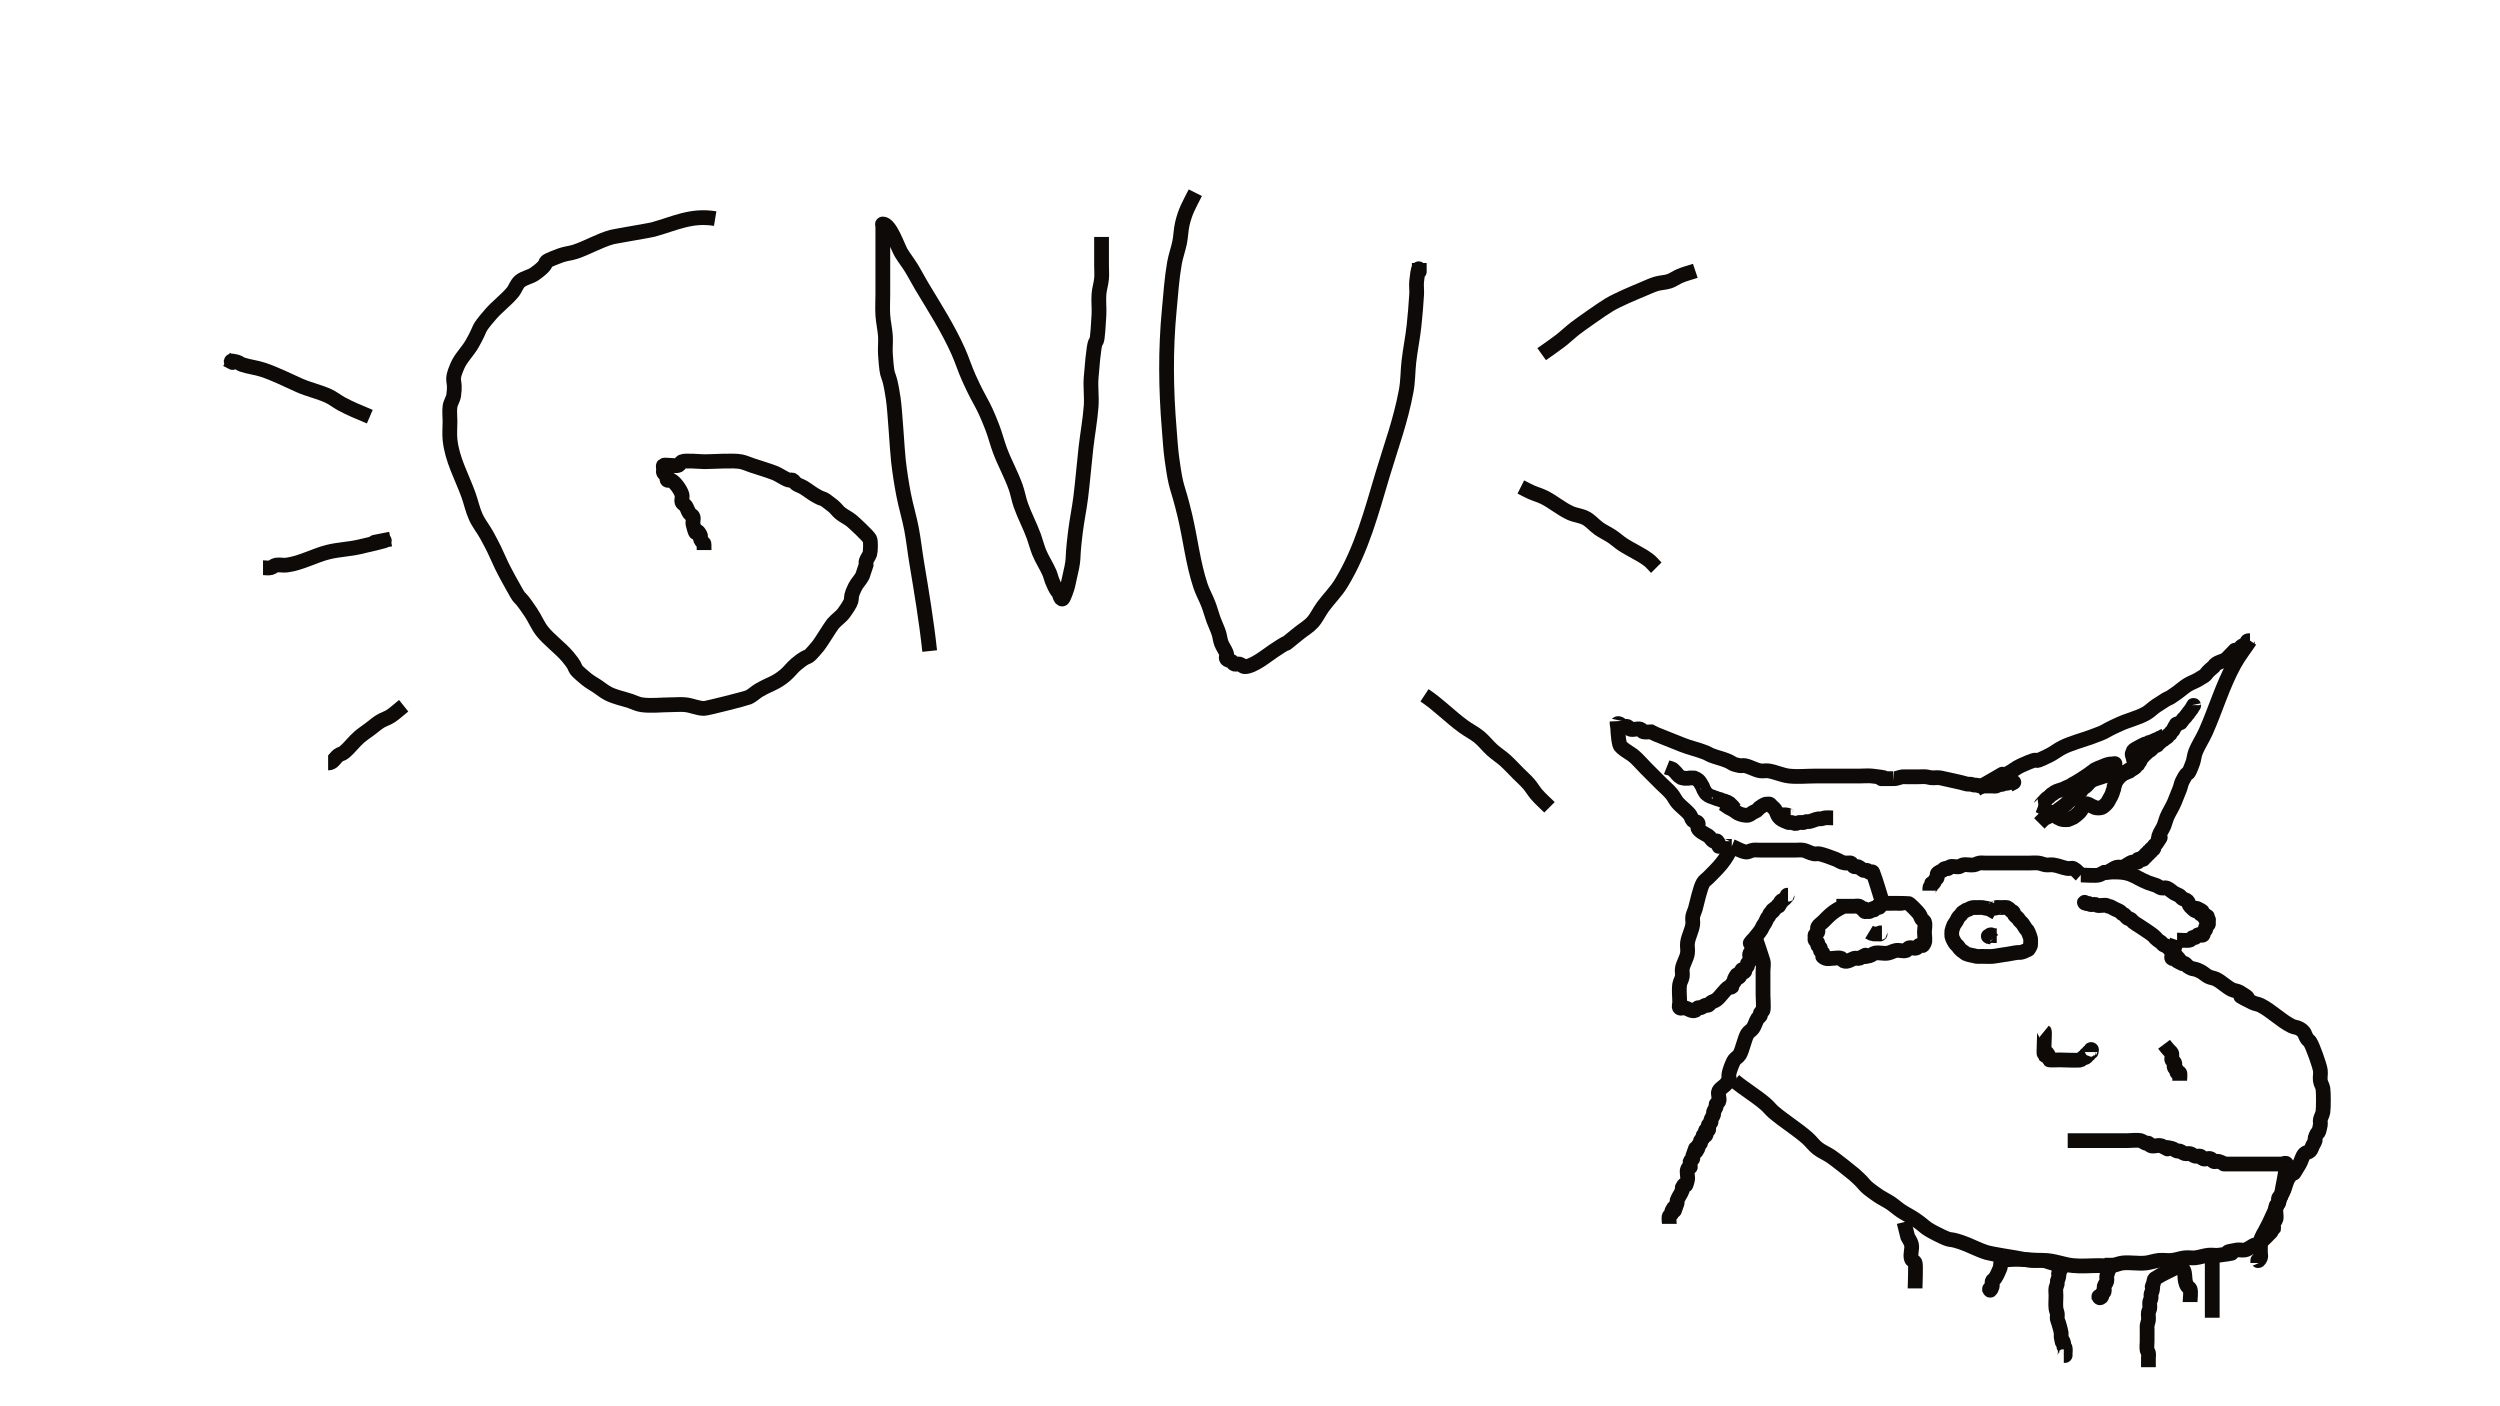 <?xml version="1.0" encoding="UTF-8" standalone="no"?>
<!-- Created with Inkscape (http://www.inkscape.org/) -->

<svg
   xmlns:dc="http://purl.org/dc/elements/1.1/"
   xmlns:cc="http://creativecommons.org/ns#"
   xmlns:rdf="http://www.w3.org/1999/02/22-rdf-syntax-ns#"
   xmlns:svg="http://www.w3.org/2000/svg"
   xmlns="http://www.w3.org/2000/svg"
   xmlns:sodipodi="http://sodipodi.sourceforge.net/DTD/sodipodi-0.dtd"
   xmlns:inkscape="http://www.inkscape.org/namespaces/inkscape"
   width="1920"
   height="1080"
   viewBox="0 0 508 285.75"
   version="1.1"
   id="svg8"
   inkscape:version="0.92.4 5da689c313, 2019-01-14"
   sodipodi:docname="dibujo6.svg">
  <defs
     id="defs2" />
  <sodipodi:namedview
     id="base"
     pagecolor="#ffffff"
     bordercolor="#666666"
     borderopacity="1.0"
     inkscape:pageopacity="0.0"
     inkscape:pageshadow="2"
     inkscape:zoom="1"
     inkscape:cx="1517.1903"
     inkscape:cy="265.84123"
     inkscape:document-units="mm"
     inkscape:current-layer="layer1"
     showgrid="false"
     units="px"
     inkscape:window-width="1366"
     inkscape:window-height="768"
     inkscape:window-x="0"
     inkscape:window-y="0"
     inkscape:window-maximized="0"
     showguides="false" />
  <g
     inkscape:label="Capa 1"
     inkscape:groupmode="layer"
     id="layer1"
     transform="translate(0,-11.25)">
    <path
       style="fill:none;fill-opacity:1;stroke:#0e0a08;stroke-width:3;stroke-miterlimit:4;stroke-dasharray:none;stroke-opacity:1"
       d="m 145.322,55.673 c -4.905,-0.811 -8.193,1.01 -12.722,2.245 -0.511,0.139 -7.721,1.357 -8.232,1.497 -2.592,0.707 -4.935,2.144 -7.484,2.993 -0.976,0.325 -2.03,0.387 -2.993,0.748 -5.181,1.943 -1.027,0.733 -5.238,3.742 -0.908,0.648 -2.136,0.783 -2.993,1.497 -0.691,0.576 -0.921,1.554 -1.497,2.245 -1.355,1.626 -3.113,2.883 -4.49,4.49 -3.066,3.577 -1.552,2.154 -3.742,5.987 -0.892,1.562 -2.285,2.837 -2.993,4.49 -1.525,3.558 -0.23,2.356 -0.748,5.987 -0.112,0.781 -0.637,1.464 -0.748,2.245 -0.141,0.988 0,1.996 0,2.993 0,1.247 -0.124,2.501 0,3.742 0.404,4.039 2.379,7.479 3.742,11.225 0.539,1.483 0.844,3.054 1.497,4.49 0.602,1.324 1.549,2.465 2.245,3.742 2.773,5.085 1.717,3.896 4.49,8.98 3.261,5.979 1.051,1.577 4.49,6.735 0.807,1.21 1.352,2.594 2.245,3.742 1.358,1.746 3.783,3.492 5.238,5.238 2.676,3.211 0.164,1.509 3.742,4.49 0.691,0.576 1.497,0.998 2.245,1.497 0.748,0.499 1.441,1.094 2.245,1.497 1.411,0.706 2.993,0.998 4.49,1.497 0.748,0.249 1.464,0.637 2.245,0.748 1.976,0.282 3.991,0 5.987,0 0.998,0 2.002,-0.11 2.993,0 1.264,0.14 2.47,0.748 3.742,0.748 0.559,0 8.354,-1.977 8.98,-2.245 0.827,-0.354 1.464,-1.05 2.245,-1.497 2.329,-1.331 3.249,-1.336 5.238,-2.993 0.813,-0.678 1.432,-1.568 2.245,-2.245 3.211,-2.676 1.509,-0.164 4.49,-3.742 0.537,-0.645 2.456,-3.845 2.993,-4.49 0.678,-0.813 1.63,-1.384 2.245,-2.245 2.595,-3.634 0.617,-1.981 2.245,-5.238 0.402,-0.804 1.094,-1.441 1.497,-2.245 0.249,-0.748 0.499,-1.497 0.748,-2.245 0,-0.249 -0.079,-0.512 0,-0.748 0.176,-0.529 0.572,-0.968 0.748,-1.497 0.15,-0.449 0.208,-2.577 0,-2.993 -0.32,-0.64 -3.311,-3.397 -3.742,-3.742 -0.702,-0.562 -1.543,-0.935 -2.245,-1.497 -0.551,-0.441 -0.946,-1.056 -1.497,-1.497 -2.758,-2.207 -1.41,-0.846 -3.742,-2.245 -0.771,-0.463 -1.474,-1.034 -2.245,-1.497 -0.478,-0.287 -1.033,-0.439 -1.497,-0.748 -0.294,-0.196 -0.433,-0.591 -0.748,-0.748 -0.223,-0.112 -0.512,0.079 -0.748,0 -1.058,-0.353 -1.949,-1.105 -2.993,-1.497 -1.477,-0.554 -2.993,-0.998 -4.49,-1.497 -0.748,-0.249 -1.472,-0.594 -2.245,-0.748 -1.554,-0.311 -5.677,0 -7.484,0 -0.721,0 -3.871,-0.309 -4.49,0 -0.316,0.158 -0.433,0.591 -0.748,0.748 -0.406,0.203 -2.789,-0.205 -2.993,0 -0.176,0.176 0,0.499 0,0.748 0,0.249 -0.112,0.525 0,0.748 0.158,0.316 0.591,0.433 0.748,0.748 0.112,0.223 -0.176,0.572 0,0.748 0.176,0.176 0.525,-0.112 0.748,0 0.895,0.447 2.026,2.115 2.245,2.993 0.121,0.484 -0.158,1.023 0,1.497 0.112,0.335 0.553,0.455 0.748,0.748 0.309,0.464 0.439,1.033 0.748,1.497 0.196,0.294 0.637,0.414 0.748,0.748 0.158,0.473 -0.121,1.013 0,1.497 0.903,3.614 0.356,-0.037 1.497,2.245 0.112,0.223 -0.112,0.525 0,0.748 0.772,1.543 0.748,-0.052 0.748,2.245"
       id="path5284"
       inkscape:connector-curvature="0" />
    <path
       style="fill:none;fill-opacity:1;stroke:#0e0a08;stroke-width:3;stroke-miterlimit:4;stroke-dasharray:none;stroke-opacity:1"
       d="m 188.912,143.542 c -0.646,-6.036 -1.649,-12.01 -2.646,-17.992 -0.381,-2.288 -0.62,-4.601 -1.058,-6.879 -0.444,-2.311 -1.143,-4.568 -1.587,-6.879 -0.438,-2.278 -0.792,-4.574 -1.058,-6.879 -0.263,-2.279 -0.673,-10.132 -1.058,-12.7 -1.02,-6.801 -1.16,-2.58 -1.587,-8.996 -0.082,-1.232 0.082,-2.472 0,-3.704 -0.095,-1.419 -0.44,-2.814 -0.529,-4.233 -0.088,-1.408 0,-2.822 0,-4.233 0,-2.822 0,-5.644 0,-8.467 0,-1.587 0,-3.175 0,-4.763 0,-0.176 0,-0.353 0,-0.529 0,-0.176 -0.176,-0.529 0,-0.529 1.509,0 3.055,4.739 3.704,5.821 0.654,1.091 1.45,2.092 2.117,3.175 0.745,1.211 1.385,2.485 2.117,3.704 2.605,4.341 5.344,8.585 7.408,13.229 0.772,1.736 1.337,3.559 2.117,5.292 2.552,5.672 2.612,4.524 4.763,10.054 0.607,1.56 1,3.196 1.587,4.763 0.943,2.516 2.271,4.878 3.175,7.408 0.432,1.209 0.626,2.495 1.058,3.704 0.771,2.159 1.862,4.195 2.646,6.35 0.381,1.048 0.644,2.139 1.058,3.175 0.586,1.465 1.495,2.783 2.117,4.233 0.22,0.513 0.322,1.07 0.529,1.587 0.293,0.732 0.621,1.46 1.058,2.117 0.138,0.208 0.418,0.306 0.529,0.529 0.079,0.158 -0.079,0.371 0,0.529 0.112,0.223 0.306,0.641 0.529,0.529 0.256,-0.128 0.967,-2.249 1.058,-2.646 1.701,-7.372 0.613,-3.316 1.587,-11.113 0.288,-2.302 0.771,-4.577 1.058,-6.879 0.418,-3.344 0.676,-6.706 1.058,-10.054 0.323,-2.826 0.848,-5.63 1.058,-8.467 0.143,-1.935 -0.155,-3.887 0,-5.821 1.027,-12.836 1.011,-2.316 1.587,-12.7 0.078,-1.409 -0.101,-2.826 0,-4.233 0.076,-1.07 0.432,-2.106 0.529,-3.175 0.08,-0.878 0,-1.764 0,-2.646 0,-1.94 0,-3.881 0,-5.821"
       id="path5290"
       inkscape:connector-curvature="0" />
    <path
       style="fill:none;fill-opacity:1;stroke:#0e0a08;stroke-width:3;stroke-miterlimit:4;stroke-dasharray:none;stroke-opacity:1"
       d="m 242.887,50.408 c -1.218,2.436 -2.032,3.69 -2.646,6.35 -0.28,1.215 -0.285,2.481 -0.529,3.704 -0.285,1.426 -0.806,2.801 -1.058,4.233 -0.555,3.146 -0.755,6.345 -1.058,9.525 -0.779,8.182 -0.683,16.151 0,24.342 0.162,1.942 0.266,3.89 0.529,5.821 0.94,6.893 1.027,4.843 2.646,11.642 1.122,4.713 1.637,9.674 3.175,14.287 0.425,1.274 1.105,2.45 1.587,3.704 0.4,1.041 0.677,2.127 1.058,3.175 0.325,0.893 0.758,1.745 1.058,2.646 0.23,0.69 0.274,1.436 0.529,2.117 0.277,0.739 0.809,1.368 1.058,2.117 0.112,0.335 -0.196,0.765 0,1.058 0.219,0.328 0.73,0.31 1.058,0.529 0.208,0.138 0.293,0.45 0.529,0.529 0.335,0.112 0.716,-0.086 1.058,0 0.383,0.096 0.664,0.529 1.058,0.529 1.729,0 4.53,-2.314 5.821,-3.175 5.421,-3.614 -0.142,0.643 5.292,-3.704 0.882,-0.706 1.89,-1.277 2.646,-2.117 0.851,-0.945 1.364,-2.149 2.117,-3.175 1.189,-1.622 2.658,-3.045 3.704,-4.763 4.216,-6.927 6.167,-14.558 8.467,-22.225 1.789,-5.963 3.625,-10.793 4.763,-16.933 0.355,-1.916 0.314,-3.884 0.529,-5.821 0.275,-2.479 0.797,-4.928 1.058,-7.408 0.222,-2.112 0.404,-4.23 0.529,-6.35 0.052,-0.88 -0.097,-1.769 0,-2.646 0.658,-5.918 0.529,1.003 0.529,-3.704"
       id="path5292"
       inkscape:connector-curvature="0" />
    <path
       style="fill:none;fill-opacity:1;stroke:#0e0a08;stroke-width:3;stroke-miterlimit:4;stroke-dasharray:none;stroke-opacity:1"
       d="m 75.142,95.917 c -1.957,-0.839 -3.954,-1.609 -5.821,-2.646 -0.899,-0.499 -1.71,-1.162 -2.646,-1.587 -1.88,-0.854 -3.934,-1.278 -5.821,-2.117 -2.452,-1.09 -4.85,-2.322 -7.408,-3.175 -1.38,-0.46 -2.853,-0.598 -4.233,-1.058 -0.374,-0.125 -0.676,-0.434 -1.058,-0.529 -2.906,-0.726 0.881,0.97 -2.117,-0.529"
       id="path5294"
       inkscape:connector-curvature="0" />
    <path
       style="fill:none;fill-opacity:1;stroke:#0e0a08;stroke-width:3;stroke-miterlimit:4;stroke-dasharray:none;stroke-opacity:1"
       d="m 79.375,120.788 c -9.62,1.924 6.378,-1.35 -6.35,1.587 -2.091,0.483 -4.268,0.538 -6.35,1.058 -2.837,0.709 -5.539,2.28 -8.467,2.646 -0.7,0.087 -1.421,-0.116 -2.117,0 -0.389,0.065 -0.676,0.434 -1.058,0.529 -0.513,0.128 -1.058,0 -1.588,0"
       id="path5296"
       inkscape:connector-curvature="0" />
    <path
       style="fill:none;fill-opacity:1;stroke:#0e0a08;stroke-width:3;stroke-miterlimit:4;stroke-dasharray:none;stroke-opacity:1"
       d="m 82.021,154.654 c -0.882,0.706 -1.706,1.49 -2.646,2.117 -0.656,0.438 -1.448,0.64 -2.117,1.058 -0.748,0.467 -1.411,1.058 -2.117,1.587 -0.706,0.529 -1.447,1.014 -2.117,1.587 -1.136,0.974 -2.006,2.24 -3.175,3.175 -0.308,0.246 -0.743,0.293 -1.058,0.529 -0.806,0.605 -1.087,1.587 -2.117,1.587"
       id="path5298"
       inkscape:connector-curvature="0" />
    <path
       style="fill:none;fill-opacity:1;stroke:#0e0a08;stroke-width:3;stroke-miterlimit:4;stroke-dasharray:none;stroke-opacity:1"
       d="m 313.267,83.217 c 1.235,-0.882 2.501,-1.721 3.704,-2.646 1.092,-0.84 2.083,-1.806 3.175,-2.646 0.965,-0.743 5.605,-4.019 6.879,-4.763 1.887,-1.101 4.914,-2.356 6.879,-3.175 0.877,-0.365 1.736,-0.785 2.646,-1.058 0.861,-0.258 1.793,-0.245 2.646,-0.529 0.748,-0.249 1.392,-0.748 2.117,-1.058 1.025,-0.439 2.117,-0.706 3.175,-1.058"
       id="path5300"
       inkscape:connector-curvature="0" />
    <path
       style="fill:none;fill-opacity:1;stroke:#0e0a08;stroke-width:3;stroke-miterlimit:4;stroke-dasharray:none;stroke-opacity:1"
       d="m 309.033,110.204 c 0.706,0.353 1.396,0.738 2.117,1.058 0.868,0.386 1.796,0.634 2.646,1.058 1.84,0.92 3.419,2.324 5.292,3.175 1.016,0.462 2.196,0.524 3.175,1.058 0.992,0.541 1.721,1.469 2.646,2.117 0.843,0.59 1.79,1.017 2.646,1.587 0.734,0.489 1.383,1.098 2.117,1.587 1.712,1.141 3.646,1.941 5.292,3.175 0.599,0.449 1.058,1.058 1.587,1.587"
       id="path5302"
       inkscape:connector-curvature="0" />
    <path
       style="fill:none;fill-opacity:1;stroke:#0e0a08;stroke-width:3;stroke-miterlimit:4;stroke-dasharray:none;stroke-opacity:1"
       d="m 289.454,152.538 c 2.835,1.869 5.197,4.357 7.938,6.35 1.029,0.748 2.191,1.311 3.175,2.117 0.965,0.79 1.719,1.811 2.646,2.646 0.84,0.756 1.806,1.361 2.646,2.117 0.927,0.834 1.764,1.764 2.646,2.646 0.706,0.706 1.46,1.366 2.117,2.117 0.581,0.664 1.014,1.447 1.587,2.117 0.812,0.947 1.764,1.764 2.646,2.646"
       id="path5304"
       inkscape:connector-curvature="0" />
    <path
       style="fill:none;fill-opacity:1;stroke:#0e0a08;stroke-width:3;stroke-miterlimit:4;stroke-dasharray:none;stroke-opacity:1"
       d="m 384.704,169.471 c -6.241,0 2.069,0.171 -4.233,-0.529 -0.877,-0.097 -1.764,0 -2.646,0 -2.999,0 -5.997,0 -8.996,0 -1.764,0 -3.539,0.195 -5.292,0 -1.446,-0.161 -2.793,-0.853 -4.233,-1.058 -0.524,-0.075 -1.066,0.087 -1.587,0 -1.1,-0.183 -2.081,-0.84 -3.175,-1.058 -0.346,-0.069 -0.712,0.069 -1.058,0 -1.755,-0.351 -1.235,-0.494 -2.646,-1.058 -1.036,-0.414 -2.139,-0.644 -3.175,-1.058 -0.366,-0.146 -0.692,-0.383 -1.058,-0.529 -1.551,-0.62 -3.211,-0.967 -4.763,-1.587 -1.762,-0.705 -3.527,-1.411 -5.292,-2.117 -0.366,-0.146 -0.706,-0.353 -1.058,-0.529 -0.529,0 -1.074,0.128 -1.587,0 -0.242,-0.06 -0.293,-0.45 -0.529,-0.529 -0.669,-0.223 -1.447,0.223 -2.117,0 -0.237,-0.079 -0.306,-0.418 -0.529,-0.529 -0.316,-0.158 -0.743,0.158 -1.058,0 -0.223,-0.112 -0.306,-0.418 -0.529,-0.529 -0.706,-0.353 -0.529,0.529 -0.529,-0.529"
       id="path5325"
       inkscape:connector-curvature="0" />
    <path
       style="fill:none;fill-opacity:1;stroke:#0e0a08;stroke-width:3;stroke-miterlimit:4;stroke-dasharray:none;stroke-opacity:1"
       d="m 401.637,171.588 c 12.842,-7.338 -3.169,1.584 6.35,-3.175 0.92,-0.46 1.71,-1.162 2.646,-1.587 5.433,-2.47 0.984,0.302 5.821,-2.117 0.92,-0.46 1.726,-1.128 2.646,-1.587 1.753,-0.877 4.01,-1.458 5.821,-2.117 3.862,-1.404 1.65,-0.75 5.821,-2.646 1.729,-0.786 3.631,-1.194 5.292,-2.117 0.771,-0.428 1.383,-1.098 2.117,-1.587 3.708,-2.472 1.471,-0.673 4.233,-2.646 0.718,-0.513 1.369,-1.12 2.117,-1.587 0.669,-0.418 1.432,-0.667 2.117,-1.058 2.508,-1.433 0.787,-0.656 3.175,-2.646 0.587,-1.001 1.843,-0.945 2.646,-1.587 3.505,-3.505 0.054,-0.389 2.646,-2.117 0.208,-0.138 0.306,-0.418 0.529,-0.529 0.158,-0.079 0.371,0.079 0.529,0 1.204,-0.602 -0.246,-1.058 1.058,-1.058"
       id="path5327"
       inkscape:connector-curvature="0" />
    <path
       style="fill:none;fill-opacity:1;stroke:#0e0a08;stroke-width:3;stroke-miterlimit:4;stroke-dasharray:none;stroke-opacity:1"
       d="m 328.613,157.829 c 0.176,1.587 0.109,3.222 0.529,4.763 0.178,0.654 2.338,1.871 2.646,2.117 0.974,0.779 1.764,1.764 2.646,2.646 1.058,1.058 2.117,2.117 3.175,3.175 0.706,0.706 1.493,1.338 2.117,2.117 0.397,0.497 0.661,1.091 1.058,1.587 0.768,0.961 1.908,1.662 2.646,2.646 0.237,0.316 0.25,0.779 0.529,1.058 0.279,0.279 0.84,0.201 1.058,0.529 0.196,0.294 -0.112,0.724 0,1.058 0.219,0.657 1.674,1.292 2.117,1.587 0.415,0.277 0.612,0.835 1.058,1.058 0.73,0.365 0.473,-0.641 1.058,0.529 0.079,0.158 -0.125,0.404 0,0.529 0.024,0.024 2.396,0 2.646,0"
       id="path5329"
       inkscape:connector-curvature="0" />
    <path
       style="fill:none;fill-opacity:1;stroke:#0e0a08;stroke-width:3;stroke-miterlimit:4;stroke-dasharray:none;stroke-opacity:1"
       d="m 457.2,141.425 c -1.058,1.587 -2.256,3.091 -3.175,4.763 -2.41,4.383 -3.799,9.209 -5.821,13.758 -0.641,1.442 -1.563,2.756 -2.117,4.233 -0.255,0.681 -0.274,1.436 -0.529,2.117 -1.392,3.711 -0.581,0.634 -2.117,3.704 -0.249,0.499 -0.322,1.07 -0.529,1.587 -0.353,0.882 -0.706,1.764 -1.058,2.646 -0.438,1.095 -1.15,2.08 -1.587,3.175 -0.207,0.518 -0.322,1.07 -0.529,1.587 -0.293,0.732 -0.809,1.368 -1.058,2.117 -0.525,1.575 1.253,-1.086 -0.529,1.587 -0.138,0.208 -0.418,0.306 -0.529,0.529 -0.079,0.158 0.125,0.404 0,0.529 -0.125,0.125 -0.404,-0.125 -0.529,0 -0.125,0.125 0.125,0.404 0,0.529 -0.125,0.125 -0.404,-0.125 -0.529,0 -0.125,0.125 0.125,0.404 0,0.529 -0.125,0.125 -0.404,-0.125 -0.529,0 -0.125,0.125 0.125,0.404 0,0.529 -0.125,0.125 -0.404,-0.125 -0.529,0 -0.125,0.125 0.158,0.45 0,0.529 -0.316,0.158 -0.743,-0.158 -1.058,0 -0.158,0.079 0.158,0.45 0,0.529 -0.316,0.158 -0.716,-0.086 -1.058,0 -0.765,0.191 -1.351,0.867 -2.117,1.058 -0.342,0.086 -0.716,-0.086 -1.058,0 -0.765,0.191 -1.368,0.809 -2.117,1.058 -0.167,0.056 -0.353,0 -0.529,0 -0.353,0.176 -0.684,0.404 -1.058,0.529 -0.622,0.207 -2.915,0 -3.704,0"
       id="path5331"
       inkscape:connector-curvature="0" />
    <path
       style="fill:none;fill-opacity:1;stroke:#0e0a08;stroke-width:3;stroke-miterlimit:4;stroke-dasharray:none;stroke-opacity:1"
       d="m 374.65,195.4 c -2.075,0.942 -2.794,1.735 -4.233,3.175 -0.353,0.353 -0.835,0.612 -1.058,1.058 -0.158,0.316 0.158,0.743 0,1.058 -0.112,0.223 -0.418,0.306 -0.529,0.529 -0.079,0.158 0,0.353 0,0.529 0,0.176 -0.079,0.371 0,0.529 0.112,0.223 0.418,0.306 0.529,0.529 0.079,0.158 -0.079,0.371 0,0.529 0.112,0.223 0.418,0.306 0.529,0.529 0.079,0.158 -0.079,0.371 0,0.529 0.112,0.223 0.418,0.306 0.529,0.529 0.365,0.73 -0.641,0.473 0.529,1.058 0.531,0.266 2.631,-0.272 3.175,0 0.223,0.112 0.306,0.418 0.529,0.529 0.67,0.335 1.616,-0.362 2.117,-0.529 0.335,-0.112 0.724,0.112 1.058,0 2.998,-1.499 -0.789,0.197 2.117,-0.529 0.383,-0.096 0.672,-0.452 1.058,-0.529 0.865,-0.173 1.781,0.173 2.646,0 0.547,-0.109 1.041,-0.42 1.587,-0.529 0.692,-0.138 1.447,0.223 2.117,0 0.237,-0.079 0.293,-0.45 0.529,-0.529 0.502,-0.167 1.114,0.237 1.587,0 0.223,-0.112 0.306,-0.418 0.529,-0.529 0.73,-0.365 0.473,0.641 1.058,-0.529 0.181,-0.361 0,-1.619 0,-2.117 0,-0.706 0.223,-1.447 0,-2.117 -0.079,-0.237 -0.391,-0.322 -0.529,-0.529 -0.219,-0.328 -0.31,-0.73 -0.529,-1.058 -0.241,-0.361 -1.76,-1.938 -2.117,-2.117 -0.12,-0.06 -5.051,-0.12 -5.292,0 -1.755,1.755 0.499,-0.249 -1.058,0.529 -1.755,1.755 0.499,-0.249 -1.058,0.529 -0.223,0.112 -0.306,0.418 -0.529,0.529 -0.158,0.079 -0.353,0 -0.529,0 -0.176,0 -0.404,0.125 -0.529,0 -0.125,-0.125 0.125,-0.404 0,-0.529 -0.125,-0.125 -0.371,0.079 -0.529,0 -0.223,-0.112 -0.293,-0.45 -0.529,-0.529 -0.335,-0.112 -0.706,0 -1.058,0 -0.706,0 -1.411,0 -2.117,0 z"
       id="path5333"
       inkscape:connector-curvature="0" />
    <path
       style="fill:none;fill-opacity:1;stroke:#0e0a08;stroke-width:3;stroke-miterlimit:4;stroke-dasharray:none;stroke-opacity:1"
       d="m 351.896,183.229 c -1.217,2.9 -2.754,4.342 -4.763,6.35 -0.353,0.353 -0.802,0.631 -1.058,1.058 -0.622,1.037 -1.256,4.13 -1.587,5.292 -0.153,0.536 -0.437,1.037 -0.529,1.587 -0.087,0.522 0.075,1.064 0,1.587 -0.182,1.271 -0.877,2.433 -1.058,3.704 -0.1,0.698 0.1,1.418 0,2.117 -0.158,1.104 -0.875,2.075 -1.058,3.175 -0.087,0.522 0.087,1.066 0,1.587 -0.092,0.55 -0.437,1.037 -0.529,1.587 -0.187,1.119 0,2.543 0,3.704 0,0.353 -0.249,0.809 0,1.058 0.249,0.249 0.716,-0.086 1.058,0 0.706,0.176 1.466,0.854 2.117,0.529 0.223,-0.112 0.306,-0.418 0.529,-0.529 0.158,-0.079 0.362,0.056 0.529,0 0.374,-0.125 0.684,-0.404 1.058,-0.529 0.167,-0.056 0.371,0.079 0.529,0 0.223,-0.112 0.322,-0.391 0.529,-0.529 0.328,-0.219 0.73,-0.31 1.058,-0.529 0.846,-0.564 1.817,-2.232 2.646,-2.646 0.158,-0.079 0.404,0.125 0.529,0 0.125,-0.125 -0.079,-0.371 0,-0.529 0.112,-0.223 0.418,-0.306 0.529,-0.529 0.079,-0.158 -0.079,-0.371 0,-0.529 1.101,-2.202 -0.036,0.566 1.058,-0.529 0.125,-0.125 -0.079,-0.371 0,-0.529 1.101,-2.202 -0.036,0.566 1.058,-0.529 0.125,-0.125 -0.079,-0.371 0,-0.529 0.112,-0.223 0.418,-0.306 0.529,-0.529 0.079,-0.158 -0.079,-0.371 0,-0.529 0.112,-0.223 0.45,-0.293 0.529,-0.529 0.167,-0.502 -0.237,-1.114 0,-1.587 0.112,-0.223 0.418,-0.306 0.529,-0.529 0.079,-0.158 -0.079,-0.371 0,-0.529 0.112,-0.223 0.418,-0.306 0.529,-0.529 0.156,-0.312 0,-1.232 0,-1.587"
       id="path5341"
       inkscape:connector-curvature="0" />
    <path
       style="fill:none;fill-opacity:1;stroke:#0e0a08;stroke-width:3;stroke-miterlimit:4;stroke-dasharray:none;stroke-opacity:1"
       d="m 427.567,188.521 c 5.746,-0.41 5.537,0.733 8.996,2.117 0.518,0.207 1.07,0.322 1.587,0.529 0.366,0.146 0.676,0.434 1.058,0.529 0.342,0.086 0.731,-0.131 1.058,0 0.591,0.236 1.042,0.731 1.587,1.058 0.338,0.203 0.73,0.31 1.058,0.529 0.208,0.138 0.322,0.391 0.529,0.529 0.328,0.219 0.779,0.25 1.058,0.529 0.279,0.279 0.25,0.779 0.529,1.058 2.065,2.065 0.284,-0.122 1.587,0.529 2.202,1.101 -0.566,-0.036 0.529,1.058 0.125,0.125 0.371,-0.079 0.529,0 2.202,1.101 -0.566,-0.036 0.529,1.058 0.125,0.125 0.404,-0.125 0.529,0 0.125,0.125 0,0.353 0,0.529 0,0.176 0.079,0.371 0,0.529 -0.112,0.223 -0.418,0.306 -0.529,0.529 -0.079,0.158 0.079,0.371 0,0.529 -0.112,0.223 -0.418,0.306 -0.529,0.529 -0.079,0.158 0.125,0.404 0,0.529 -0.249,0.249 -0.743,-0.158 -1.058,0 -0.223,0.112 -0.306,0.418 -0.529,0.529 -0.158,0.079 -0.371,-0.079 -0.529,0 -0.223,0.112 -0.306,0.418 -0.529,0.529 -0.336,0.168 -2.169,0 -2.646,0"
       id="path5343"
       inkscape:connector-curvature="0" />
    <path
       style="fill:none;fill-opacity:1;stroke:#0e0a08;stroke-width:3;stroke-miterlimit:4;stroke-dasharray:none;stroke-opacity:1"
       d="m 356.658,201.75 c 0.529,1.587 1.107,3.16 1.587,4.763 0.186,0.619 0,1.463 0,2.117 0,1.587 0,3.175 0,4.763 0,0.383 0.162,2.851 0,3.175 -0.112,0.223 -0.418,0.306 -0.529,0.529 -0.079,0.158 0.079,0.371 0,0.529 -0.112,0.223 -0.391,0.322 -0.529,0.529 -0.438,0.656 -0.585,1.486 -1.058,2.117 -0.299,0.399 -0.802,0.631 -1.058,1.058 -0.585,0.975 -1.002,3.258 -1.587,4.233 -0.257,0.428 -0.759,0.659 -1.058,1.058 -0.385,0.513 -0.961,2.161 -1.058,2.646 -0.327,1.636 0.524,0.537 -0.529,2.117 -0.389,0.584 -1.275,0.962 -1.587,1.587 -0.282,0.564 0.282,1.552 0,2.117 -0.112,0.223 -0.418,0.306 -0.529,0.529 -0.079,0.158 0.056,0.362 0,0.529 -0.125,0.374 -0.404,0.684 -0.529,1.058 -0.056,0.167 0.056,0.362 0,0.529 -0.125,0.374 -0.404,0.684 -0.529,1.058 -0.056,0.167 0.079,0.371 0,0.529 -0.112,0.223 -0.418,0.306 -0.529,0.529 -0.158,0.316 0.249,0.809 0,1.058 -0.125,0.125 -0.404,-0.125 -0.529,0 -0.249,0.249 0.249,0.809 0,1.058 -0.125,0.125 -0.404,-0.125 -0.529,0 -0.125,0.125 0.079,0.371 0,0.529 -0.112,0.223 -0.418,0.306 -0.529,0.529 -0.079,0.158 0.079,0.371 0,0.529 -0.112,0.223 -0.418,0.306 -0.529,0.529 -0.079,0.158 0.079,0.371 0,0.529 -1.211,2.422 0.219,-2.245 -1.058,1.587 -0.056,0.167 0.079,0.371 0,0.529 -0.112,0.223 -0.45,0.293 -0.529,0.529 0,2.409 0.249,0.03 -0.529,1.587 -0.231,0.463 0.112,1.67 0,2.117 -0.639,2.555 -0.251,-0.026 -1.058,1.587 -0.079,0.158 0.056,0.362 0,0.529 -0.249,0.748 -0.809,1.368 -1.058,2.117 -0.056,0.167 0.056,0.362 0,0.529 -1.278,3.833 0.153,-0.834 -1.058,1.587 -0.079,0.158 0.079,0.371 0,0.529 -0.112,0.223 -0.418,0.306 -0.529,0.529 -0.156,0.312 0,1.232 0,1.587"
       id="path5345"
       inkscape:connector-curvature="0" />
    <path
       style="fill:none;fill-opacity:1;stroke:#0e0a08;stroke-width:3;stroke-miterlimit:4;stroke-dasharray:none;stroke-opacity:1"
       d="m 352.425,230.854 c 2.027,1.692 4.345,3.044 6.35,4.763 0.568,0.487 1.019,1.1 1.587,1.587 2.187,1.875 4.711,3.395 6.879,5.292 0.751,0.657 1.329,1.504 2.117,2.117 0.812,0.631 1.79,1.017 2.646,1.587 0.846,0.564 4.212,3.215 4.763,3.704 3.028,2.692 1.21,1.746 4.763,4.233 0.843,0.59 1.79,1.017 2.646,1.587 0.734,0.489 1.383,1.098 2.117,1.587 0.856,0.571 1.79,1.017 2.646,1.587 2.659,1.773 1.688,1.638 4.763,3.175 3.312,1.656 1.731,0.577 4.762,1.587 1.802,0.601 3.472,1.571 5.292,2.117 0.924,0.277 5.067,0.933 5.821,1.058 1.058,0.176 2.106,0.432 3.175,0.529 0.878,0.08 1.768,-0.08 2.646,0 1.992,0.029 3.859,0.862 5.821,1.058 1.755,0.176 3.528,0 5.292,0 0.882,0 1.769,0.097 2.646,0 0.723,-0.08 1.394,-0.449 2.117,-0.529 1.568,-0.174 3.194,0.174 4.763,0 0.894,-0.099 1.751,-0.44 2.646,-0.529 0.878,-0.088 1.768,0.088 2.646,0 0.895,-0.089 1.752,-0.43 2.646,-0.529 0.701,-0.078 1.415,0.078 2.117,0 0.894,-0.099 1.752,-0.43 2.646,-0.529 0.701,-0.078 1.417,0.087 2.117,0 6.562,-0.82 -1.568,-0.18 3.704,-1.058 0.522,-0.087 1.069,0.104 1.587,0 0.774,-0.155 1.368,-0.809 2.117,-1.058 0.167,-0.056 0.371,0.079 0.529,0 0.261,-0.13 3.107,-2.97 3.175,-3.175 0.112,-0.335 -0.086,-0.716 0,-1.058 0.096,-0.383 0.433,-0.676 0.529,-1.058 0.128,-0.511 -0.223,-2.199 0,-2.646 0.112,-0.223 0.418,-0.306 0.529,-0.529 0.158,-0.316 -0.158,-0.743 0,-1.058 0.112,-0.223 0.353,-0.353 0.529,-0.529 0.176,-0.353 0.383,-0.692 0.529,-1.058 0.305,-0.762 0.526,-1.937 1.058,-2.646 2.492,-3.323 -0.473,1.671 2.117,-2.646 0.406,-0.676 0.501,-1.559 1.058,-2.117 0.279,-0.279 0.779,-0.25 1.058,-0.529 0.279,-0.279 0.353,-0.706 0.529,-1.058 0.176,-0.353 0.404,-0.684 0.529,-1.058 0.056,-0.167 -0.056,-0.362 0,-0.529 0.706,-2.117 0.508,0.107 1.058,-2.646 0.069,-0.346 -0.069,-0.712 0,-1.058 0.109,-0.547 0.437,-1.037 0.529,-1.587 0.126,-0.756 0.126,-4.007 0,-4.763 -0.092,-0.55 -0.45,-1.035 -0.529,-1.587 -0.1,-0.698 0.1,-1.418 0,-2.117 -0.144,-1.008 -1.536,-4.95 -2.117,-5.821 -0.138,-0.208 -0.391,-0.322 -0.529,-0.529 -0.7,-1.051 -0.316,-1.354 -1.587,-2.117 -0.478,-0.287 -1.089,-0.28 -1.587,-0.529 -2.258,-1.129 -4.092,-3.104 -6.35,-4.233 -0.499,-0.249 -1.089,-0.28 -1.587,-0.529 -6.354,-3.177 2.276,0.836 -2.646,-2.117 -0.478,-0.287 -1.089,-0.28 -1.587,-0.529 -1.138,-0.569 -2.037,-1.548 -3.175,-2.117 -0.499,-0.249 -1.089,-0.28 -1.587,-0.529 -0.569,-0.284 -1.019,-0.774 -1.587,-1.058 -1.721,-0.861 -1.259,-0.134 -2.646,-1.058 -0.208,-0.138 -0.306,-0.418 -0.529,-0.529 -0.158,-0.079 -0.353,0 -0.529,0 -0.353,-0.176 -0.73,-0.31 -1.058,-0.529 -0.208,-0.138 -0.306,-0.418 -0.529,-0.529 -0.158,-0.079 -0.404,0.125 -0.529,0 -0.125,-0.125 -0.048,-0.36 0,-0.529 0.306,-1.073 0.706,-2.117 1.058,-3.175"
       id="path5347"
       inkscape:connector-curvature="0" />
    <path
       style="fill:none;fill-opacity:1;stroke:#0e0a08;stroke-width:3;stroke-miterlimit:4;stroke-dasharray:none;stroke-opacity:1"
       d="m 415.396,267.367 c -2.822,0 -5.687,-0.49 -8.467,0 -0.549,0.097 -0.322,1.07 -0.529,1.587 -0.293,0.732 -0.621,1.46 -1.058,2.117 -0.138,0.208 -0.45,0.293 -0.529,0.529 -0.112,0.335 0.112,0.724 0,1.058 -0.654,1.962 -0.529,-0.645 -0.529,1.058"
       id="path5349"
       inkscape:connector-curvature="0" />
    <path
       style="fill:none;fill-opacity:1;stroke:#0e0a08;stroke-width:3;stroke-miterlimit:4;stroke-dasharray:none;stroke-opacity:1"
       d="m 429.154,266.838 c -0.003,1.33 -0.806,2.445 -1.058,3.704 -0.069,0.346 0.086,0.716 0,1.058 -0.096,0.383 -0.434,0.676 -0.529,1.058 -0.086,0.342 0.112,0.724 0,1.058 -0.079,0.237 -0.418,0.306 -0.529,0.529 -0.079,0.158 0.125,0.404 0,0.529 -0.706,0.706 -0.529,-0.882 -0.529,0.529"
       id="path5351"
       inkscape:connector-curvature="0" />
    <path
       style="fill:none;fill-opacity:1;stroke:#0e0a08;stroke-width:3;stroke-miterlimit:4;stroke-dasharray:none;stroke-opacity:1"
       d="m 442.912,268.425 c 1.696,1.246 0.551,2.679 1.587,4.233 0.138,0.208 0.45,0.293 0.529,0.529 0.214,0.642 0,1.928 0,2.646"
       id="path5353"
       inkscape:connector-curvature="0" />
    <path
       style="fill:none;fill-opacity:1;stroke:#0e0a08;stroke-width:3;stroke-miterlimit:4;stroke-dasharray:none;stroke-opacity:1"
       d="m 463.55,254.138 c -4.364,10.911 -4.233,6.784 -4.233,11.642 0,0.353 0.158,0.743 0,1.058 -0.654,1.308 -0.529,-0.183 -0.529,1.058"
       id="path5355"
       inkscape:connector-curvature="0" />
    <path
       style="fill:none;fill-opacity:1;stroke:#0e0a08;stroke-width:3;stroke-miterlimit:4;stroke-dasharray:none;stroke-opacity:1"
       d="m 420.158,243.025 c 1.94,0 3.881,0 5.821,0 2.117,0 4.233,0 6.35,0 0.64,0 2.026,-0.155 2.646,0 0.383,0.096 0.684,0.404 1.058,0.529 0.167,0.056 0.371,-0.079 0.529,0 0.223,0.112 0.287,0.469 0.529,0.529 0.684,0.171 1.447,-0.223 2.117,0 2.998,1.499 -0.789,-0.197 2.117,0.529 0.383,0.096 0.684,0.404 1.058,0.529 0.167,0.056 0.362,-0.056 0.529,0 0.374,0.125 0.676,0.434 1.058,0.529 0.342,0.086 0.716,-0.086 1.058,0 0.383,0.096 0.676,0.433 1.058,0.529 0.342,0.086 0.724,-0.112 1.058,0 0.237,0.079 0.293,0.45 0.529,0.529 0.502,0.167 1.114,-0.237 1.587,0 0.223,0.112 0.306,0.418 0.529,0.529 0.316,0.158 0.724,-0.112 1.058,0 1.824,0.608 0.392,0.529 1.587,0.529 2.822,0 5.644,0 8.467,0 0.882,0 1.764,0 2.646,0 0.353,0 1.088,-0.352 1.058,0 -0.178,2.138 -0.706,4.233 -1.058,6.35"
       id="path5357"
       inkscape:connector-curvature="0" />
    <path
       style="fill:none;fill-opacity:1;stroke:#0e0a08;stroke-width:3;stroke-miterlimit:4;stroke-dasharray:none;stroke-opacity:1"
       d="m 415.396,220.8 c 0.16,0.131 -0.203,4.559 0,4.763 1.095,1.095 -0.043,-1.673 1.058,0.529 0.079,0.158 -0.125,0.404 0,0.529 0.065,0.065 1.785,0 2.117,0 0.617,0 3.904,0.164 4.233,0 0.223,-0.112 0.306,-0.418 0.529,-0.529 0.158,-0.079 0.404,0.125 0.529,0 0.125,-0.125 -0.125,-0.404 0,-0.529 0.125,-0.125 0.404,0.125 0.529,0 0.125,-0.125 -0.125,-0.404 0,-0.529 0.125,-0.125 0.404,0.125 0.529,0 0.125,-0.125 -0.176,-0.529 0,-0.529 0.176,0 0,0.353 0,0.529"
       id="path5359"
       inkscape:connector-curvature="0" />
    <path
       style="fill:none;fill-opacity:1;stroke:#0e0a08;stroke-width:3;stroke-miterlimit:4;stroke-dasharray:none;stroke-opacity:1"
       d="m 439.737,223.446 c 1.693,2.258 1.587,1.235 1.587,2.646 0,0.176 -0.079,0.371 0,0.529 0.112,0.223 0.418,0.306 0.529,0.529 0.282,0.564 -0.282,0.494 0,1.058 0.112,0.223 0.418,0.306 0.529,0.529 0.079,0.158 -0.125,0.404 0,0.529 0.125,0.125 0.404,-0.125 0.529,0 0.14,0.14 0,1.37 0,1.587"
       id="path5361"
       inkscape:connector-curvature="0" />
    <path
       style="fill:none;fill-opacity:1;stroke:#0e0a08;stroke-width:3;stroke-miterlimit:4;stroke-dasharray:none;stroke-opacity:1"
       d="m 443.442,207.042 c -0.811,-1.219 -1.83,-2.194 -2.848,-3.212 -0.125,-0.125 -0.223,-0.283 -0.374,-0.374 -0.169,-0.101 -0.397,-0.078 -0.561,-0.187 -0.22,-0.147 -0.358,-0.392 -0.561,-0.561 -0.173,-0.144 -0.389,-0.23 -0.561,-0.374 -1.491,-1.242 0.216,0.024 -0.935,-0.935 -0.24,-0.2 -0.495,-0.38 -0.748,-0.561 -0.73,-0.522 -1.498,-0.999 -2.245,-1.497 -0.374,-0.249 -0.777,-0.46 -1.123,-0.748 -0.203,-0.169 -0.341,-0.414 -0.561,-0.561 -0.164,-0.109 -0.392,-0.086 -0.561,-0.187 -0.303,-0.182 -0.466,-0.537 -0.748,-0.748 -0.112,-0.084 -0.263,-0.103 -0.374,-0.187 -0.141,-0.106 -0.233,-0.268 -0.374,-0.374 -0.312,-0.234 -0.774,-0.387 -1.123,-0.561 -0.358,-0.179 -0.743,-0.435 -1.123,-0.561 -0.059,-0.02 -0.128,0.02 -0.187,0 -0.132,-0.044 -0.242,-0.143 -0.374,-0.187 -0.367,-0.122 -1.505,0.122 -1.871,0 -0.132,-0.044 -0.239,-0.153 -0.374,-0.187 -0.345,-0.086 -0.786,0.112 -1.123,0 -0.084,-0.028 -0.103,-0.159 -0.187,-0.187 -0.177,-0.059 -0.394,0.084 -0.561,0 -0.079,-0.039 -0.108,-0.148 -0.187,-0.187 -0.551,-0.275 0.246,0.433 -0.374,-0.187"
       id="path5365"
       inkscape:connector-curvature="0" />
    <path
       style="fill:none;fill-opacity:1;stroke:#0e0a08;stroke-width:3;stroke-miterlimit:4;stroke-dasharray:none;stroke-opacity:1"
       d="m 379.79,200.649 c 0.814,0.491 1.036,0.374 1.871,0.374 0.125,0 0.286,0.088 0.374,0 0.044,-0.044 -0.044,-0.143 0,-0.187 0.088,-0.088 0.249,0 0.374,0"
       id="path5367"
       inkscape:connector-curvature="0" />
    <path
       style="fill:none;fill-opacity:1;stroke:#0e0a08;stroke-width:3;stroke-miterlimit:4;stroke-dasharray:none;stroke-opacity:1"
       d="m 384.704,169.471 c 0.66,0.066 1.24,-0.295 1.871,-0.374 0.248,-0.031 0.499,0 0.748,0 0.811,0 1.621,0 2.432,0 0.561,0 1.126,-0.062 1.684,0 0.316,0.035 0.619,0.152 0.935,0.187 0.558,0.062 1.125,-0.056 1.684,0 0.316,0.032 0.625,0.118 0.935,0.187 1.122,0.249 2.245,0.499 3.368,0.748 0.502,0.112 0.988,0.301 1.497,0.374 0.185,0.026 0.376,-0.026 0.561,0 0.255,0.036 0.495,0.145 0.748,0.187 0.123,0.021 0.251,-0.021 0.374,0 1.304,0.217 0.28,0.187 1.123,0.187 0.686,0 1.372,0 2.058,0 0.275,0 0.678,0.064 0.935,0 0.135,-0.034 0.245,-0.135 0.374,-0.187 1.883,-0.753 -0.397,0.146 0.935,-0.187 0.135,-0.034 0.242,-0.143 0.374,-0.187 0.168,-0.056 0.393,0.056 0.561,0 0.084,-0.028 0.108,-0.148 0.187,-0.187 0.11,-0.055 0.436,0 0.561,0 0.125,0 0.249,0 0.374,0 0.062,0 0.24,-0.033 0.187,0 -0.309,0.195 -0.652,0.332 -0.977,0.498"
       id="path5371"
       inkscape:connector-curvature="0" />
    <path
       style="fill:none;fill-opacity:1;stroke:#0e0a08;stroke-width:3;stroke-miterlimit:4;stroke-dasharray:none;stroke-opacity:1"
       d="m 386.899,259.582 c 0.249,0.998 0.499,1.996 0.748,2.993 0.249,0.499 0.613,0.956 0.748,1.497 0.242,0.968 -0.316,2.047 0,2.993 0.112,0.335 0.591,0.433 0.748,0.748 0.201,0.403 0,4.481 0,5.238"
       id="path5375"
       inkscape:connector-curvature="0" />
    <path
       style="fill:none;fill-opacity:1;stroke:#0e0a08;stroke-width:3;stroke-miterlimit:4;stroke-dasharray:none;stroke-opacity:1"
       d="m 351.896,183.229 c 0.941,0.381 1.824,0.965 2.824,1.143 0.506,0.09 0.986,-0.31 1.497,-0.374 0.495,-0.062 0.998,0 1.497,0 1.372,0 2.744,0 4.116,0 0.998,0 1.996,0 2.993,0 0.499,0 1.003,-0.071 1.497,0 0.781,0.112 1.467,0.619 2.245,0.748 0.369,0.061 0.753,-0.061 1.123,0 0.743,0.124 2.628,0.827 3.368,1.123 0.998,0.399 0.63,0.5 1.871,0.748 0.245,0.049 0.506,-0.06 0.748,0 0.677,-0.226 0.696,0.606 1.123,0.748 0.237,0.079 0.517,-0.093 0.748,0 0.418,0.167 0.72,0.547 1.123,0.748 0.223,0.112 0.525,-0.112 0.748,0 0.158,0.079 0.216,0.295 0.374,0.374 0.223,0.112 0.66,-0.233 0.748,0 0.793,2.089 1.366,4.255 2.049,6.382"
       id="path5377"
       inkscape:connector-curvature="0" />
    <path
       style="fill:none;fill-opacity:1;stroke:#0e0a08;stroke-width:3;stroke-miterlimit:4;stroke-dasharray:none;stroke-opacity:1"
       d="m 422.804,189.05 c -0.493,-0.437 -0.892,-1.014 -1.48,-1.31 -0.334,-0.168 -0.752,0.053 -1.123,0 -1.018,-0.145 -1.973,-0.621 -2.993,-0.748 -0.495,-0.062 -1.002,0.062 -1.497,0 -0.51,-0.064 -0.986,-0.317 -1.497,-0.374 -0.62,-0.069 -1.247,0 -1.871,0 -1.996,0 -3.991,0 -5.987,0 -0.998,0 -1.996,0 -2.993,0 -0.374,0 -0.753,-0.061 -1.123,0 -0.389,0.065 -0.733,0.309 -1.123,0.374 -0.738,0.123 -1.511,-0.147 -2.245,0 -0.274,0.055 -0.478,0.307 -0.748,0.374 -0.442,0.111 -1.501,-0.185 -1.871,0 -0.158,0.079 -0.216,0.295 -0.374,0.374 -0.223,0.112 -0.525,-0.112 -0.748,0 -0.158,0.079 -0.227,0.276 -0.374,0.374 -0.196,0.131 -1,0.381 -1.123,0.748 -0.079,0.237 0.079,0.512 0,0.748 -0.056,0.167 -0.276,0.227 -0.374,0.374 -0.155,0.232 -0.177,0.551 -0.374,0.748 -0.088,0.088 -0.286,-0.088 -0.374,0 -0.088,0.088 0.056,0.263 0,0.374 -0.386,0.772 -0.374,-0.026 -0.374,1.123"
       id="path5379"
       inkscape:connector-curvature="0" />
    <path
       style="fill:none;fill-opacity:1;stroke:#0e0a08;stroke-width:3;stroke-miterlimit:4;stroke-dasharray:none;stroke-opacity:1"
       d="m 405.606,196.723 c -0.028,-0.016 -1.201,-0.709 -1.455,-0.794 -0.213,-0.071 -0.441,-0.088 -0.661,-0.132 -0.22,-0.044 -0.438,-0.107 -0.661,-0.132 -0.394,-0.044 -0.794,0 -1.191,0 -0.22,0 -0.442,-0.024 -0.661,0 -0.549,0.061 -0.553,0.18 -1.058,0.397 -0.128,0.055 -0.272,0.07 -0.397,0.132 -0.142,0.071 -0.265,0.176 -0.397,0.265 -0.132,0.088 -0.284,0.152 -0.397,0.265 -0.112,0.112 -0.163,0.275 -0.265,0.397 -0.12,0.144 -0.277,0.253 -0.397,0.397 -0.293,0.352 -0.294,0.514 -0.529,0.926 -0.158,0.276 -0.387,0.509 -0.529,0.794 -0.104,0.208 -0.359,0.963 -0.397,1.191 -0.026,0.157 -0.026,0.902 0,1.058 0.072,0.431 0.529,1.27 0.794,1.587 0.12,0.144 0.275,0.255 0.397,0.397 0.143,0.167 0.253,0.362 0.397,0.529 0.39,0.455 0.343,0.339 0.794,0.661 0.179,0.128 0.338,0.287 0.529,0.397 0.141,0.08 0.821,0.241 0.926,0.265 0.22,0.049 0.442,0.084 0.661,0.132 0.177,0.039 0.349,0.11 0.529,0.132 0.35,0.044 0.706,0 1.058,0 0.726,0 1.532,0.055 2.249,0 0.384,-0.029 1.314,-0.202 1.72,-0.265 2.213,-0.34 -0.26,0.065 1.72,-0.265 0.529,-0.088 1.054,-0.211 1.587,-0.265 0.176,-0.018 0.354,0.022 0.529,0 0.522,-0.065 0.993,-0.298 1.455,-0.529 0.088,-0.044 0.195,-0.063 0.265,-0.132 0.064,-0.064 0.373,-0.699 0.397,-0.794 0.043,-0.171 0,-0.353 0,-0.529 0,-0.265 0.043,-0.533 0,-0.794 -0.057,-0.344 -0.481,-1.449 -0.661,-1.72 -0.069,-0.104 -0.187,-0.167 -0.265,-0.265 -0.099,-0.124 -0.176,-0.265 -0.265,-0.397 -0.176,-0.265 -0.331,-0.545 -0.529,-0.794 -0.138,-0.172 -0.392,-0.357 -0.529,-0.529 -0.099,-0.124 -0.165,-0.273 -0.265,-0.397 -0.196,-0.245 -0.643,-0.543 -0.794,-0.794 -0.072,-0.12 -0.06,-0.277 -0.132,-0.397 -0.221,-0.368 -0.243,-0.182 -0.529,-0.397 -0.15,-0.112 -0.241,-0.293 -0.397,-0.397 -0.082,-0.055 -0.183,-0.078 -0.265,-0.132 -0.052,-0.035 -0.073,-0.113 -0.132,-0.132 -0.137,-0.045 -1.099,0 -1.323,0 -0.132,0 -0.823,-0.052 -0.926,0 -0.273,0.136 0.009,0.132 -0.397,0.132"
       id="path5381"
       inkscape:connector-curvature="0" />
    <path
       style="fill:none;fill-opacity:1;stroke:#0e0a08;stroke-width:3;stroke-miterlimit:4;stroke-dasharray:none;stroke-opacity:1"
       d="m 404.812,202.147 c -0.132,-0.176 -0.265,-0.353 -0.397,-0.529 -0.044,0 -0.093,0.02 -0.132,0 -0.056,-0.028 -0.076,-0.104 -0.132,-0.132 -0.04,-0.02 -0.132,0.044 -0.132,0 0,-0.044 0.093,0.02 0.132,0 0.112,-0.056 0.146,-0.225 0.265,-0.265 0.258,-0.086 0.303,0.057 0.529,0.132 0.132,0.044 0.626,0 0.794,0"
       id="path5383"
       inkscape:connector-curvature="0" />
    <path
       style="fill:none;fill-opacity:1;stroke:#0e0a08;stroke-width:3;stroke-miterlimit:4;stroke-dasharray:none;stroke-opacity:1"
       d="m 356.658,201.75 c -0.334,0.381 -0.724,0.72 -1.003,1.144 -0.076,0.117 0.276,-0.088 0.374,-0.187 0.099,-0.099 0.111,-0.258 0.187,-0.374 0.514,-0.783 1.2,-1.439 1.684,-2.245 0.072,-0.12 0.125,-0.249 0.187,-0.374 0.062,-0.125 0.115,-0.255 0.187,-0.374 0.116,-0.193 0.259,-0.368 0.374,-0.561 0.213,-0.355 0.332,-0.778 0.561,-1.123 0.049,-0.073 0.138,-0.114 0.187,-0.187 0.155,-0.232 0.177,-0.551 0.374,-0.748 0.099,-0.099 0.276,-0.088 0.374,-0.187 0.956,-0.956 -0.784,0.261 0.561,-0.748 0.112,-0.084 0.276,-0.088 0.374,-0.187 0.099,-0.099 0.088,-0.276 0.187,-0.374 0.387,-0.387 -0.015,0.592 0.374,-0.187 0.028,-0.056 -0.028,-0.131 0,-0.187 0.04,-0.079 0.148,-0.108 0.187,-0.187 0.028,-0.056 -0.044,-0.143 0,-0.187 0.044,-0.044 0.143,0.044 0.187,0 0.044,-0.044 -0.044,-0.143 0,-0.187 0.044,-0.044 0.131,0.028 0.187,0 0.115,-0.058 0.878,-0.82 0.935,-0.935 0.028,-0.056 -0.044,-0.143 0,-0.187 0.044,-0.044 0.125,0 0.187,0"
       id="path5385"
       inkscape:connector-curvature="0" />
    <path
       style="fill:none;fill-opacity:1;stroke:#0e0a08;stroke-width:3;stroke-miterlimit:4;stroke-dasharray:none;stroke-opacity:1"
       d="m 349.856,174.457 c 0.557,0.218 0.986,0.644 1.497,0.935 0.242,0.138 0.506,0.236 0.748,0.374 0.39,0.223 0.72,0.547 1.123,0.748 0.542,0.271 1.444,0.497 2.058,0.374 0.218,-0.044 0.834,-0.503 0.935,-0.561 0.242,-0.138 0.521,-0.212 0.748,-0.374 0.215,-0.154 0.358,-0.392 0.561,-0.561 0.228,-0.19 0.981,-0.666 1.31,-0.748 0.121,-0.03 0.249,0 0.374,0 0.125,0 0.263,-0.056 0.374,0 0.158,0.079 0.249,0.249 0.374,0.374 0.241,0.241 0.561,0.467 0.748,0.748 0.304,0.457 0.42,1.058 0.748,1.497 0.337,0.449 0.986,0.731 1.497,0.935 1.099,0.44 0.022,0.004 1.123,0.187 0.496,0.083 0.48,0.278 0.935,0.187 0.193,-0.039 0.368,-0.148 0.561,-0.187 0.306,-0.061 0.628,0.051 0.935,0 0.195,-0.032 0.367,-0.155 0.561,-0.187 0.185,-0.031 0.377,0.031 0.561,0 0.629,-0.105 1.216,-0.468 1.871,-0.561 0.185,-0.026 0.376,0.026 0.561,0 0.255,-0.036 0.494,-0.151 0.748,-0.187 0.531,-0.076 1.147,0 1.684,0"
       id="path5387"
       inkscape:connector-curvature="0" />
    <path
       style="fill:none;fill-opacity:1;stroke:#0e0a08;stroke-width:3;stroke-miterlimit:4;stroke-dasharray:none;stroke-opacity:1"
       d="m 414.401,178.573 c 0.312,-0.312 0.587,-0.665 0.935,-0.935 0.22,-0.171 0.512,-0.226 0.748,-0.374 0.264,-0.165 0.484,-0.396 0.748,-0.561 0.237,-0.148 0.512,-0.226 0.748,-0.374 0.264,-0.165 0.499,-0.374 0.748,-0.561 0.499,-0.374 1.023,-0.717 1.497,-1.123 0.201,-0.172 0.358,-0.392 0.561,-0.561 0.173,-0.144 0.374,-0.249 0.561,-0.374 0.249,-0.187 0.512,-0.358 0.748,-0.561 0.402,-0.344 0.784,-0.716 1.123,-1.123 0.144,-0.173 0.215,-0.402 0.374,-0.561 0.159,-0.159 0.386,-0.234 0.561,-0.374 0.409,-0.327 0.704,-0.808 1.123,-1.123 0.497,-0.372 1.293,-0.556 1.871,-0.748 0.4,-0.133 0.898,-0.315 1.31,-0.374 0.185,-0.026 0.377,0.031 0.561,0 0.195,-0.032 0.367,-0.155 0.561,-0.187 0.185,-0.031 0.377,0.031 0.561,0 0.195,-0.032 0.367,-0.155 0.561,-0.187 0.185,-0.031 0.377,0.031 0.561,0 0.195,-0.032 0.368,-0.148 0.561,-0.187 1,-0.2 -0.421,0.356 0.935,-0.187 0.848,-0.339 0.026,-0.017 0.561,-0.374 0.116,-0.077 0.258,-0.11 0.374,-0.187 0.073,-0.049 0.114,-0.138 0.187,-0.187 0.116,-0.077 0.276,-0.088 0.374,-0.187 0.099,-0.099 0.088,-0.276 0.187,-0.374 0.099,-0.099 0.276,-0.088 0.374,-0.187 0.099,-0.099 0.11,-0.258 0.187,-0.374 0.049,-0.073 0.138,-0.114 0.187,-0.187 0.155,-0.232 0.207,-0.525 0.374,-0.748 0.216,-0.288 1.045,-1.098 1.31,-1.31 0.176,-0.14 0.386,-0.234 0.561,-0.374 0.275,-0.22 0.446,-0.567 0.748,-0.748 0.169,-0.101 0.403,-0.069 0.561,-0.187 0.112,-0.084 0.088,-0.276 0.187,-0.374 0.099,-0.099 0.263,-0.103 0.374,-0.187 0.141,-0.106 0.233,-0.268 0.374,-0.374 0.112,-0.084 0.258,-0.11 0.374,-0.187 0.073,-0.049 0.117,-0.134 0.187,-0.187 0.18,-0.135 0.402,-0.215 0.561,-0.374 0.099,-0.099 0.088,-0.276 0.187,-0.374 0.099,-0.099 0.276,-0.088 0.374,-0.187 0.099,-0.099 0.103,-0.263 0.187,-0.374 0.106,-0.141 0.268,-0.233 0.374,-0.374 0.167,-0.223 0.219,-0.516 0.374,-0.748 0.098,-0.147 0.295,-0.216 0.374,-0.374 0.275,-0.551 -0.433,0.246 0.187,-0.374"
       id="path5389"
       inkscape:connector-curvature="0" />
    <path
       style="fill:none;fill-opacity:1;stroke:#0e0a08;stroke-width:3;stroke-miterlimit:4;stroke-dasharray:none;stroke-opacity:1"
       d="m 338.667,167.156 c 0.11,0.044 0.217,0.1 0.331,0.132 0.042,0.012 0.089,-0.009 0.132,0 0.185,0.037 0.357,0.13 0.529,0.198 0.065,0.026 0.139,0.03 0.198,0.066 0.053,0.032 0.088,0.088 0.132,0.132 0.066,0.066 0.132,0.132 0.198,0.198 0.132,0.132 0.275,0.255 0.397,0.397 0.072,0.084 0.127,0.181 0.198,0.265 0.122,0.142 0.253,0.277 0.397,0.397 0.061,0.051 0.134,0.086 0.198,0.132 0.09,0.064 0.164,0.154 0.265,0.198 0.103,0.046 0.22,0.044 0.331,0.066 0.11,0.022 0.219,0.055 0.331,0.066 0.11,0.011 0.22,0 0.331,0 0.132,0 0.265,0.012 0.397,0 0.965,-0.088 -0.298,-0.066 0.661,-0.066 0.11,0 0.22,0 0.331,0 0.088,0 0.179,-0.021 0.265,0 0.179,0.045 0.655,0.342 0.794,0.463 0.316,0.277 0.45,0.573 0.661,0.926 0.066,0.11 0.141,0.216 0.198,0.331 0.106,0.212 0.158,0.449 0.265,0.661 0.036,0.071 0.093,0.129 0.132,0.198 0.049,0.086 0.078,0.183 0.132,0.265 0.035,0.052 0.095,0.082 0.132,0.132 0.197,0.262 -0.137,0.009 0.265,0.331 0.038,0.031 0.093,0.037 0.132,0.066 0.05,0.037 0.08,0.098 0.132,0.132 0.082,0.055 0.176,0.088 0.265,0.132 0.088,0.044 0.172,0.098 0.265,0.132 0.085,0.032 0.179,0.035 0.265,0.066 0.158,0.057 0.305,0.141 0.463,0.198 0.085,0.031 0.179,0.034 0.265,0.066 0.092,0.035 0.172,0.098 0.265,0.132 0.17,0.064 0.354,0.082 0.529,0.132 0.46,0.131 -0.101,-0.013 0.463,0.198 0.031,0.012 0.498,0.121 0.529,0.132 0.092,0.035 0.172,0.098 0.265,0.132 0.085,0.032 0.181,0.03 0.265,0.066 0.073,0.031 0.129,0.093 0.198,0.132 0.086,0.049 0.189,0.069 0.265,0.132 0.061,0.051 0.076,0.142 0.132,0.198 0.056,0.056 0.137,0.081 0.198,0.132 0.12,0.1 0.233,0.209 0.331,0.331 0.05,0.062 0.083,0.136 0.132,0.198 0.039,0.049 0.095,0.082 0.132,0.132 0.03,0.039 0.039,0.091 0.066,0.132 0.048,0.071 0.138,0.138 0.198,0.198"
       id="path5391"
       inkscape:connector-curvature="0" />
    <path
       style="fill:none;fill-opacity:1;stroke:#0e0a08;stroke-width:3;stroke-miterlimit:4;stroke-dasharray:none;stroke-opacity:1"
       d="m 361.355,177.011 c 0.495,-0.02 0.954,-0.27 1.455,-0.198 0.069,0.01 0.13,0.055 0.198,0.066 0.065,0.011 0.134,-0.013 0.198,0 0.048,0.01 0.086,0.048 0.132,0.066 0.134,0.054 0.214,0.055 0.331,0.132 0.026,0.017 0.038,0.052 0.066,0.066 0.039,0.02 0.088,0 0.132,0"
       id="path5393"
       inkscape:connector-curvature="0" />
    <path
       style="fill:none;fill-opacity:1;stroke:#0e0a08;stroke-width:3;stroke-miterlimit:4;stroke-dasharray:none;stroke-opacity:1"
       d="m 414.205,174.895 c 0.11,0.044 0.225,0.079 0.331,0.132 0.414,0.207 0.806,0.471 1.191,0.728 0.687,0.458 1.354,0.946 2.051,1.389 1.176,0.748 -0.475,-0.301 0.661,0.331 0.096,0.053 0.166,0.149 0.265,0.198 0.081,0.041 0.176,0.046 0.265,0.066 0.376,0.083 0.251,0.066 0.595,0.066 0.11,0 0.22,0 0.331,0 0.11,0 0.223,0.022 0.331,0 0.172,-0.035 0.593,-0.269 0.728,-0.331 0.515,-0.234 0.221,-0.013 0.794,-0.463 0.398,-0.313 0.84,-0.698 1.124,-1.124 0.082,-0.123 0.114,-0.276 0.198,-0.397 0.071,-0.102 0.182,-0.171 0.265,-0.265 0.073,-0.083 0.134,-0.175 0.198,-0.265 0.046,-0.065 0.076,-0.142 0.132,-0.198 0.003,-0.003 0.327,-0.198 0.331,-0.198 0.07,0 0.132,0.044 0.198,0.066 0.234,0.078 0.218,0.062 0.463,0.198 0.112,0.062 0.216,0.141 0.331,0.198 0.106,0.053 0.223,0.083 0.331,0.132 0.135,0.061 0.258,0.148 0.397,0.198 0.28,0.102 1.058,0.106 1.323,0 0.216,-0.086 0.583,-0.385 0.728,-0.529 0.613,-0.613 0.506,-0.559 0.926,-1.323 0.235,-0.427 0.372,-0.62 0.529,-1.058 0.054,-0.151 0.082,-0.311 0.132,-0.463 0.037,-0.113 0.101,-0.216 0.132,-0.331 0.147,-0.537 -0.011,-0.232 0.132,-0.661 0.037,-0.113 0.098,-0.217 0.132,-0.331 0.032,-0.108 0.024,-0.226 0.066,-0.331 0.041,-0.103 0.423,-0.674 0.463,-0.728 0.642,-0.856 1.565,-1.407 2.447,-1.984 0.083,-0.054 0.17,-0.104 0.265,-0.132 0.539,-0.162 0.244,0.052 0.661,-0.198 0.027,-0.016 0.059,-0.036 0.066,-0.066 0.016,-0.064 0,-0.132 0,-0.198 0,-0.11 0,-0.22 0,-0.331 0,-0.132 0.012,-0.265 0,-0.397 -0.029,-0.322 -0.11,-0.404 -0.198,-0.728 -0.03,-0.108 -0.042,-0.221 -0.066,-0.331 -0.05,-0.224 -0.155,-0.443 -0.198,-0.661 -0.009,-0.043 -0.009,-0.089 0,-0.132 0.016,-0.078 0.16,-0.538 0.198,-0.595 0.165,-0.248 0.607,-0.444 0.86,-0.595 0.366,-0.219 0.743,-0.405 1.124,-0.595 0.132,-0.066 0.259,-0.145 0.397,-0.198 0.15,-0.058 0.313,-0.075 0.463,-0.132 0.138,-0.053 0.265,-0.132 0.397,-0.198 0.154,-0.044 0.311,-0.082 0.463,-0.132 0.362,-0.121 0.357,-0.162 0.728,-0.331 0.216,-0.098 0.449,-0.158 0.661,-0.265 0.115,-0.058 0.213,-0.146 0.331,-0.198 0.083,-0.037 0.181,-0.03 0.265,-0.066 0.146,-0.063 0.255,-0.193 0.397,-0.265 0.062,-0.031 0.132,-0.044 0.198,-0.066"
       id="path5395"
       inkscape:connector-curvature="0" />
    <path
       style="fill:none;fill-opacity:1;stroke:#0e0a08;stroke-width:3;stroke-miterlimit:4;stroke-dasharray:none;stroke-opacity:1"
       d="m 442.465,158.18 c 0.215,-0.029 0.442,-0.012 0.646,-0.086 0.075,-0.027 0.083,-0.136 0.132,-0.198 0.039,-0.049 0.093,-0.084 0.132,-0.132 0.099,-0.124 0.163,-0.275 0.265,-0.397 0.12,-0.144 0.275,-0.255 0.397,-0.397 0.143,-0.167 0.253,-0.362 0.397,-0.529 0.061,-0.071 0.144,-0.122 0.198,-0.198 0.057,-0.08 0.075,-0.184 0.132,-0.265 0.054,-0.076 0.139,-0.127 0.198,-0.198 0.102,-0.122 0.165,-0.273 0.265,-0.397 0.039,-0.049 0.095,-0.082 0.132,-0.132 0.087,-0.116 0.118,-0.276 0.198,-0.397 0.035,-0.052 0.104,-0.076 0.132,-0.132 0.02,-0.039 -0.031,-0.101 0,-0.132 0.088,-0.088 0.066,0.11 0.066,-0.066"
       id="path5397"
       inkscape:connector-curvature="0" />
    <path
       style="fill:none;fill-opacity:1;stroke:#0e0a08;stroke-width:3;stroke-miterlimit:4;stroke-dasharray:none;stroke-opacity:1"
       d="m 430.014,166.428 c -1.132,0 0.479,-0.022 -0.661,0.066 -0.176,0.013 -0.354,-0.021 -0.529,0 -0.651,0.077 -1.195,0.352 -1.786,0.595 -1.717,0.707 0.463,-0.244 -0.926,0.397 -0.152,0.07 -0.32,0.11 -0.463,0.198 -0.147,0.09 -0.259,0.227 -0.397,0.331 -0.127,0.095 -0.268,0.171 -0.397,0.265 -0.114,0.083 -0.217,0.182 -0.331,0.265 -0.257,0.187 -0.529,0.353 -0.794,0.529 -0.691,0.461 -1.39,0.919 -2.117,1.323 -0.086,0.048 -0.178,0.084 -0.265,0.132 -0.112,0.062 -0.224,0.127 -0.331,0.198 -0.092,0.061 -0.168,0.145 -0.265,0.198 -0.104,0.058 -0.222,0.084 -0.331,0.132 -0.09,0.04 -0.174,0.092 -0.265,0.132 -0.109,0.048 -0.222,0.084 -0.331,0.132 -0.18,0.08 -0.348,0.187 -0.529,0.265 -0.128,0.055 -0.265,0.088 -0.397,0.132 -0.198,0.066 -0.397,0.132 -0.595,0.198 -0.132,0.044 -0.272,0.07 -0.397,0.132 -0.071,0.036 -0.127,0.097 -0.198,0.132 -0.062,0.031 -0.14,0.028 -0.198,0.066 -0.078,0.052 -0.127,0.139 -0.198,0.198 -0.531,0.443 0.184,-0.221 -0.463,0.265 -0.069,0.051 -0.373,0.386 -0.463,0.463 -0.128,0.146 -0.317,0.209 -0.463,0.331 -0.072,0.06 -0.132,0.132 -0.198,0.198 -0.066,0.066 -0.132,0.132 -0.198,0.198 -0.044,0.066 -0.076,0.142 -0.132,0.198 -0.056,0.056 -0.142,0.076 -0.198,0.132 -0.056,0.056 -0.083,0.136 -0.132,0.198 -0.078,0.097 -0.19,0.165 -0.265,0.265 -0.03,0.039 -0.019,0.117 -0.066,0.132 -0.169,0.056 -0.353,0.044 -0.529,0.066"
       id="path5399"
       inkscape:connector-curvature="0" />
    <path
       style="fill:none;fill-opacity:1;stroke:#0e0a08;stroke-width:3;stroke-miterlimit:4;stroke-dasharray:none;stroke-opacity:1"
       d="m 449.527,266.308 c 0,4.233 0,8.467 0,12.7"
       id="path5405"
       inkscape:connector-curvature="0" />
    <path
       style="fill:none;fill-opacity:1;stroke:#0e0a08;stroke-width:3;stroke-miterlimit:4;stroke-dasharray:none;stroke-opacity:1"
       d="m 415.396,267.367 c 1.147,0.441 2.417,0.642 3.44,1.323 0.232,0.155 -0.161,0.535 -0.265,0.794 -0.649,1.622 0.092,-0.816 -0.265,1.323 -0.046,0.275 -0.21,0.52 -0.265,0.794 -0.035,0.173 0.035,0.356 0,0.529 -0.055,0.273 -0.21,0.52 -0.265,0.794 -0.104,0.519 0,1.058 0,1.587 0,0.849 -0.105,1.808 0,2.646 0.045,0.361 0.219,0.698 0.265,1.058 0.044,0.35 -0.05,0.709 0,1.058 0.04,0.276 0.188,0.526 0.265,0.794 0.2,0.699 0.426,1.397 0.529,2.117 0.037,0.262 -0.043,0.533 0,0.794 0.387,2.323 0.097,-0.404 0.529,1.323 0.043,0.171 -0.056,0.362 0,0.529 0.039,0.118 0.225,0.146 0.265,0.265 0.107,0.321 0,0.964 0,1.323 0,0.088 0.062,0.202 0,0.265 -0.062,0.062 -0.176,0 -0.265,0"
       id="path5409"
       inkscape:connector-curvature="0" />
    <path
       style="fill:none;fill-opacity:1;stroke:#0e0a08;stroke-width:3;stroke-miterlimit:4;stroke-dasharray:none;stroke-opacity:1"
       d="m 442.912,268.425 c -1.676,0.882 -3.439,1.614 -5.027,2.646 -0.234,0.152 -0.176,0.529 -0.265,0.794 -0.725,2.175 0.093,-0.558 -0.265,1.587 -0.046,0.275 -0.219,0.519 -0.265,0.794 -0.043,0.261 0.043,0.533 0,0.794 -0.046,0.275 -0.219,0.519 -0.265,0.794 -0.072,0.435 0.086,0.891 0,1.323 -0.055,0.273 -0.219,0.519 -0.265,0.794 -0.087,0.522 0.075,1.064 0,1.587 -0.051,0.36 -0.213,0.698 -0.265,1.058 -0.037,0.262 0,0.529 0,0.794 0,0.794 0,1.587 0,2.381 0,0.497 -0.11,1.412 0,1.852 0.048,0.191 0.217,0.338 0.265,0.529 0.086,0.342 0,0.706 0,1.058 0,0.617 0,1.235 0,1.852"
       id="path5411"
       inkscape:connector-curvature="0" />
  </g>
</svg>
